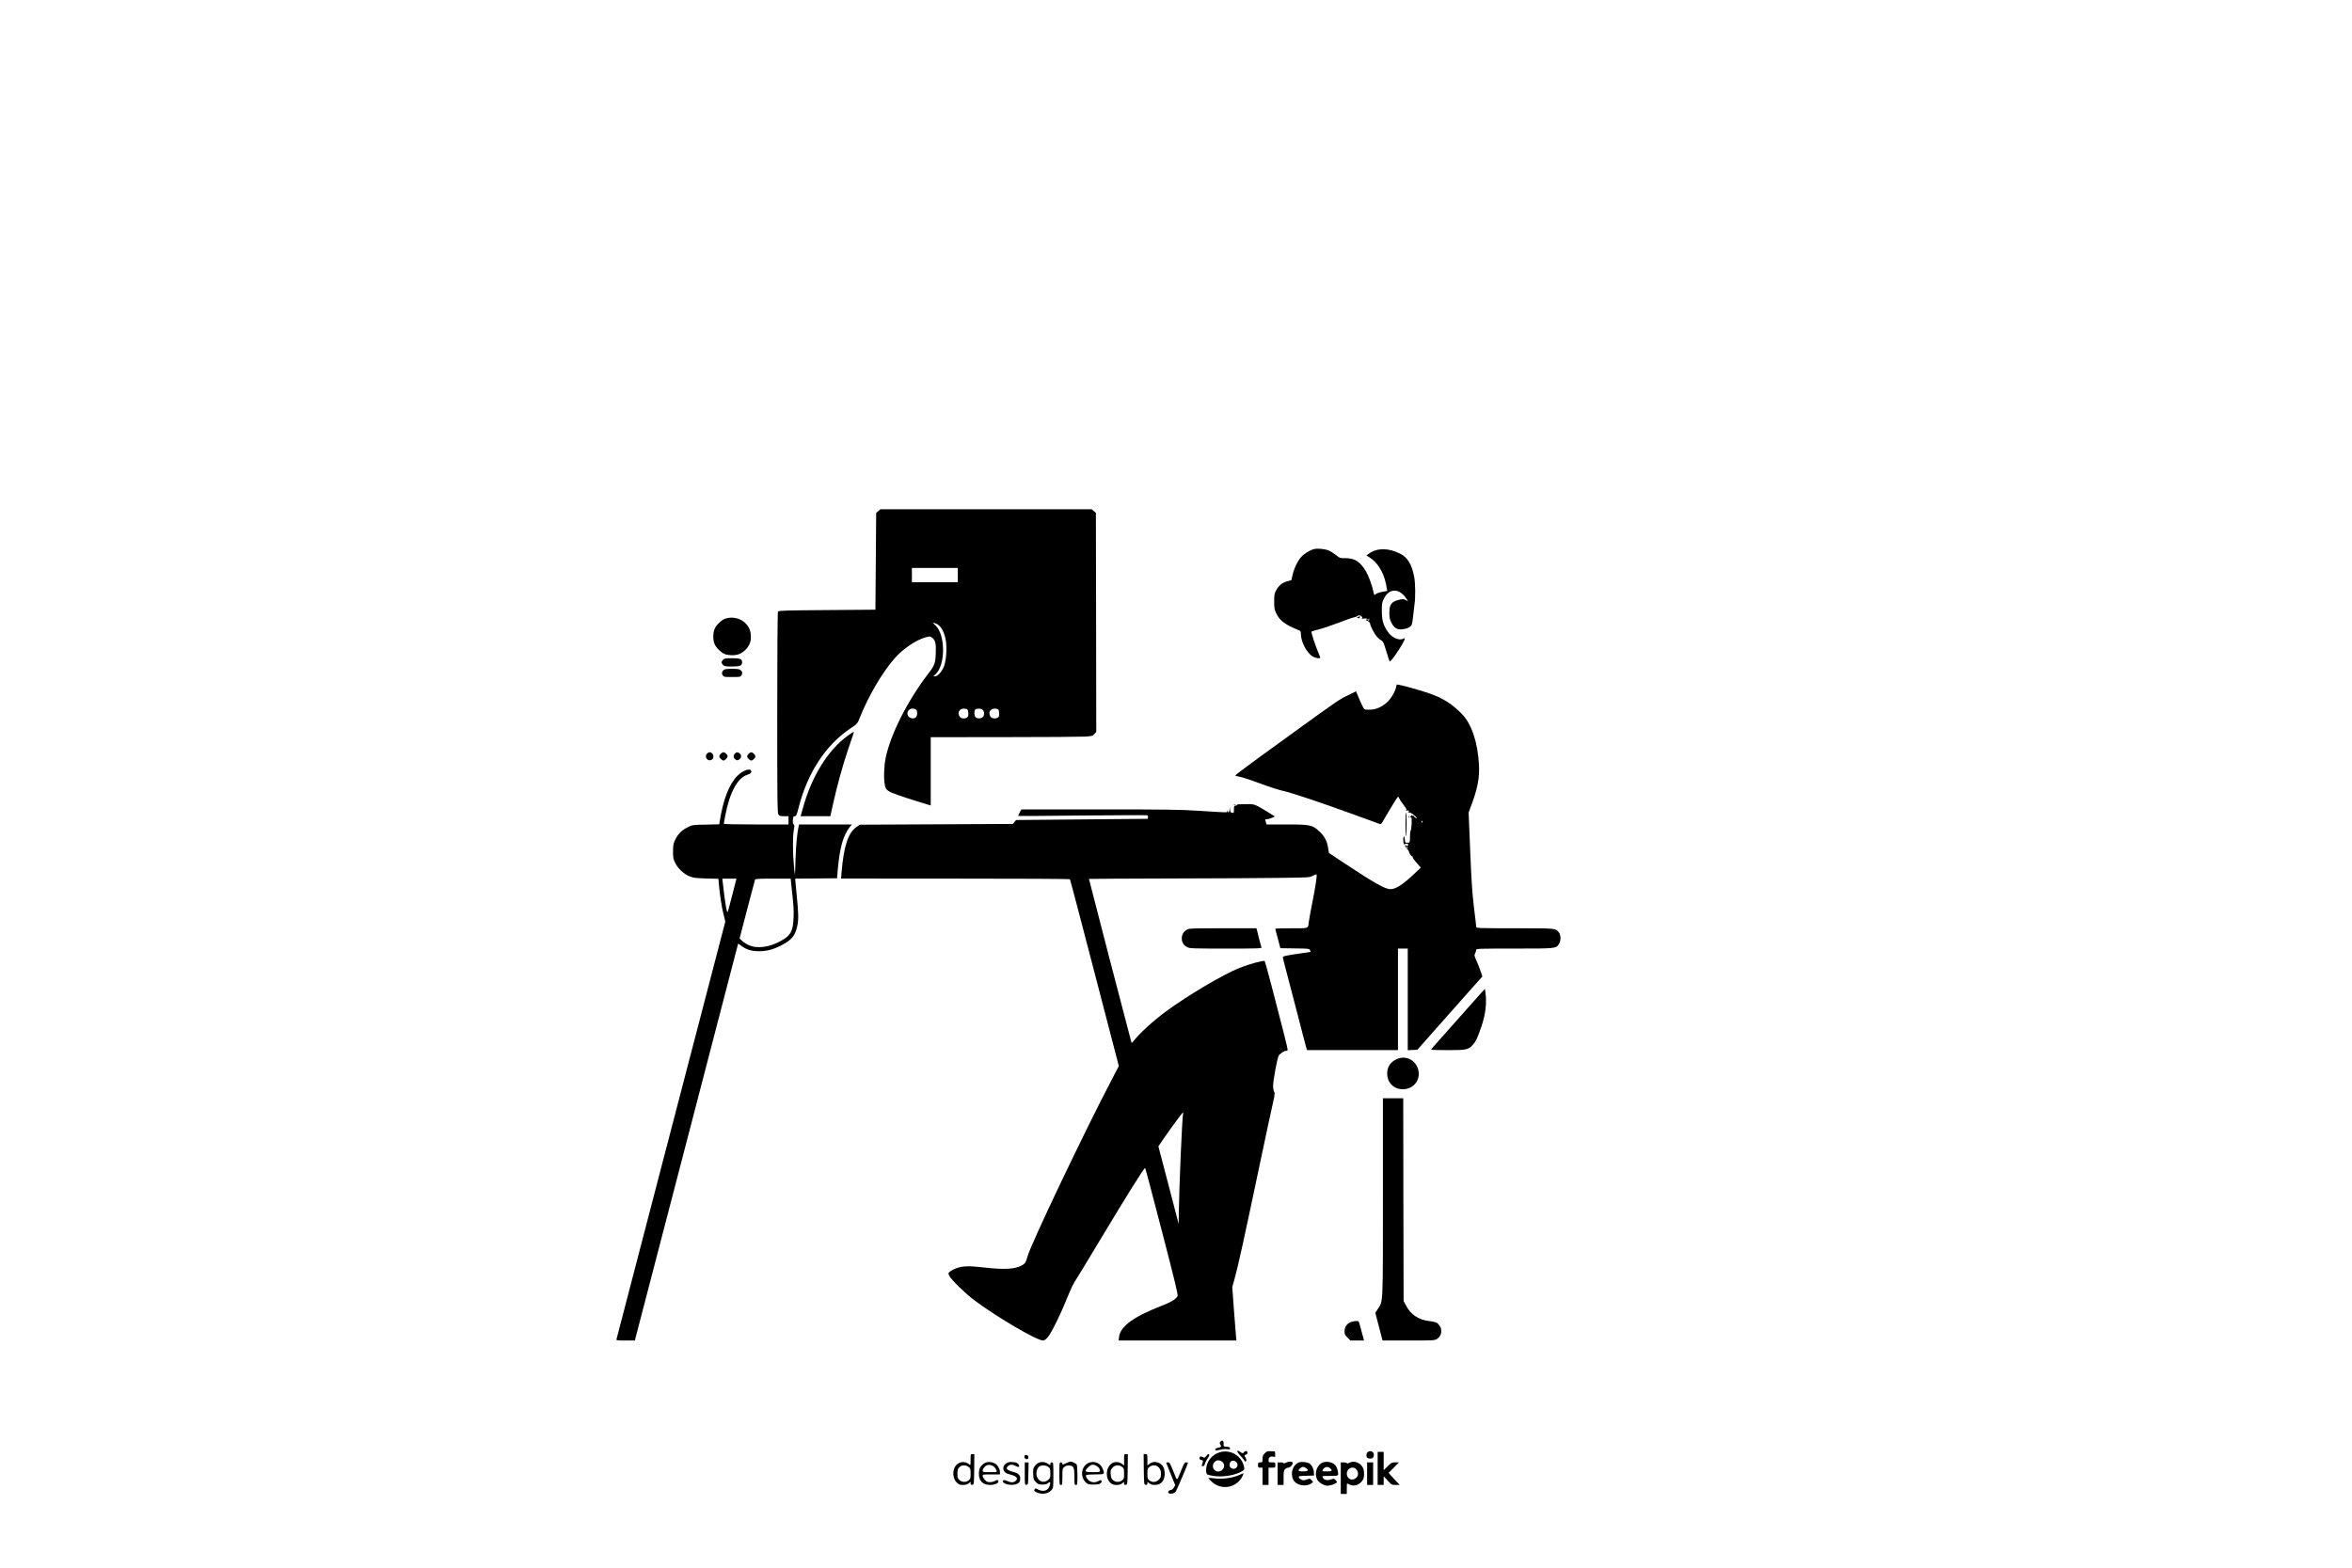 <?xml version="1.0" standalone="no"?>
<!DOCTYPE svg PUBLIC "-//W3C//DTD SVG 20010904//EN"
 "http://www.w3.org/TR/2001/REC-SVG-20010904/DTD/svg10.dtd">
<svg version="1.0" xmlns="http://www.w3.org/2000/svg"
 width="3126pt" height="2084pt" viewBox="0 0 3126 2084"
 preserveAspectRatio="xMidYMid meet">

<g transform="translate(0,2084) scale(0.1,-0.1)"
fill="#000000" stroke="none">
<path d="M11673 14046 l-28 -24 -5 -644 -5 -643 -643 -5 c-557 -4 -644 -7
-652 -20 -6 -9 -10 -525 -10 -1345 0 -1188 2 -1333 16 -1353 13 -19 24 -22 75
-22 l59 0 0 -55 0 -55 -430 0 c-265 0 -430 4 -430 9 0 6 9 58 21 117 58 301
161 491 289 534 46 15 55 23 55 42 0 55 -108 22 -186 -57 -109 -111 -188 -315
-234 -607 l-6 -36 -177 -4 c-177 -3 -178 -3 -244 -36 -77 -38 -130 -92 -167
-171 -22 -48 -26 -69 -26 -151 0 -85 3 -101 30 -153 37 -75 117 -149 193 -178
48 -19 81 -23 218 -27 l162 -4 7 -77 c13 -144 36 -296 61 -394 l24 -98 -721
-2767 c-396 -1522 -722 -2775 -725 -2784 -5 -17 5 -18 119 -18 l125 0 12 48
c6 26 315 1211 686 2635 371 1423 674 2589 674 2592 0 3 20 -10 44 -29 67 -51
135 -71 241 -71 102 1 186 24 297 82 130 68 177 126 204 252 19 89 17 171 -6
396 -11 104 -20 200 -20 212 l0 23 277 2 278 3 11 130 c26 280 71 439 156 548
l30 37 -351 0 -351 0 -5 -22 c-20 -84 -37 -263 -42 -441 -3 -114 -7 -206 -8
-205 -2 2 -8 59 -14 128 -16 172 -16 381 -1 464 10 58 10 70 -1 76 -10 6 -13
23 -11 59 3 45 7 51 26 51 19 0 24 13 50 113 116 460 360 833 686 1052 94 63
95 64 124 137 118 296 300 607 469 800 108 122 281 240 405 274 61 17 63 17
90 -3 43 -31 55 -82 49 -208 -5 -131 -16 -161 -96 -265 -277 -360 -507 -814
-571 -1130 -22 -110 -27 -278 -9 -360 9 -42 17 -55 47 -75 41 -26 160 -69 400
-143 l162 -50 0 454 0 454 983 1 c540 0 1024 4 1075 7 86 7 96 9 118 35 l24
28 -2 1456 -3 1455 -28 24 -28 24 -1404 0 -1404 0 -28 -24z m1057 -851 l0 -95
-305 0 -305 0 0 95 0 95 305 0 305 0 0 -95z m-247 -673 c39 -36 64 -88 83
-169 22 -95 14 -274 -16 -361 -26 -74 -84 -142 -121 -142 l-24 0 28 25 c135
126 135 525 -1 653 l-37 35 30 -7 c17 -4 43 -19 58 -34z m-312 -1112 c24 -13
26 -81 3 -104 -36 -37 -114 -5 -114 47 0 55 58 85 111 57z m687 -2 c7 -7 12
-31 12 -55 0 -32 -5 -45 -19 -53 -34 -18 -78 -12 -95 12 -36 50 -7 108 53 108
20 0 42 -5 49 -12z m204 -5 c22 -20 23 -70 1 -95 -20 -22 -76 -24 -97 -2 -19
18 -21 85 -4 102 17 17 78 15 100 -5z m206 5 c7 -7 12 -31 12 -55 0 -32 -5
-45 -19 -53 -34 -18 -78 -12 -95 12 -36 50 -7 108 53 108 20 0 42 -5 49 -12z
m-3534 -2460 c-30 -117 -58 -220 -61 -228 -12 -30 -37 114 -68 398 l-5 42 94
0 94 0 -54 -212z m780 160 c34 -310 38 -362 33 -467 -7 -179 -37 -236 -163
-306 -160 -90 -325 -111 -439 -56 -33 16 -72 42 -87 58 l-28 29 100 384 c55
212 102 390 105 397 3 10 59 13 239 13 l235 0 5 -52z"/>
<path d="M17464 13541 c-54 -14 -135 -64 -171 -106 -49 -57 -91 -143 -112
-232 l-18 -76 -46 -12 c-69 -17 -118 -55 -152 -116 -28 -50 -30 -62 -30 -154
0 -87 3 -107 26 -156 47 -99 118 -153 302 -227 23 -10 27 -17 27 -52 0 -100
79 -251 155 -295 45 -27 111 -35 102 -12 -67 156 -125 332 -115 343 3 2 47 15
99 28 52 13 173 54 269 91 96 37 184 68 195 68 12 1 32 9 46 18 24 16 27 16
50 -2 20 -16 21 -20 10 -28 -10 -7 -2 -8 26 -4 27 3 43 1 48 -7 5 -8 4 -11 -3
-6 -6 3 -14 2 -17 -4 -4 -6 -3 -9 2 -8 14 4 53 -26 53 -42 0 -27 56 -135 90
-174 18 -20 45 -43 60 -51 23 -12 32 -32 65 -142 21 -70 41 -131 45 -136 14
-16 200 263 200 301 0 10 -5 10 -21 1 -56 -29 -154 16 -207 97 -59 88 -75 147
-76 269 -1 101 1 115 27 167 71 144 209 142 303 -6 l18 -29 -32 17 c-26 13
-39 14 -79 5 -110 -25 -138 -62 -137 -179 0 -62 5 -84 27 -128 38 -72 76 -95
145 -87 64 6 107 27 123 58 7 12 16 63 20 112 5 50 13 119 18 155 15 91 13
281 -3 370 -30 163 -88 261 -185 309 -153 78 -305 80 -412 5 l-39 -27 43 -27
c106 -67 185 -196 218 -353 10 -50 17 -92 16 -92 -1 -1 -31 -7 -66 -13 -35 -6
-71 -18 -81 -27 -24 -21 -27 -19 -35 23 -14 77 -66 219 -100 277 -77 128 -149
175 -270 175 -74 0 -77 1 -128 41 -29 23 -72 50 -97 61 -50 21 -149 31 -196
19z m733 -940 c0 -11 -5 -18 -9 -15 -4 3 -5 11 -1 19 7 21 12 19 10 -4z"/>
<path d="M18062 12648 c2 -8 -5 -12 -17 -10 -16 2 -17 1 -5 -7 8 -6 18 -11 21
-11 12 0 18 29 8 35 -5 4 -8 1 -7 -7z"/>
<path d="M9642 12617 c-46 -14 -117 -80 -141 -130 -27 -56 -28 -156 -2 -212
23 -50 84 -109 133 -130 21 -8 65 -15 98 -15 74 0 123 19 174 68 51 49 76 104
76 171 0 74 -17 124 -59 172 -65 77 -180 108 -279 76z"/>
<path d="M9610 12070 c-11 -11 -20 -27 -20 -35 0 -8 9 -24 20 -35 17 -17 33
-20 118 -20 110 0 135 10 135 55 0 45 -25 55 -135 55 -85 0 -101 -3 -118 -20z"/>
<path d="M9628 11939 c-32 -18 -41 -48 -23 -75 15 -23 20 -24 125 -24 105 0
110 1 125 24 19 28 9 58 -25 76 -24 13 -180 13 -202 -1z"/>
<path d="M18551 11690 c-16 -62 -79 -159 -129 -198 -74 -59 -141 -85 -216 -86
-69 -1 -70 -1 -90 33 -11 19 -36 74 -56 122 l-37 89 -94 -46 c-133 -64 -136
-67 -719 -488 -724 -524 -805 -585 -789 -590 8 -2 41 -9 74 -16 33 -7 149 -46
259 -87 109 -41 239 -83 290 -94 112 -24 478 -146 936 -312 190 -69 352 -128
360 -131 10 -4 22 4 34 26 83 145 201 338 207 338 4 0 11 -9 14 -20 4 -12 29
-51 57 -87 40 -52 48 -67 37 -75 -11 -7 -9 -8 4 -4 25 8 44 -4 26 -15 -10 -6
-7 -9 11 -9 14 -1 44 -18 69 -40 28 -24 38 -38 27 -36 -10 1 -23 10 -28 19 -5
10 -14 15 -19 11 -5 -3 -8 -2 -7 3 2 4 -1 8 -7 8 -5 0 -9 -3 -7 -7 1 -5 -2 -8
-8 -8 -5 0 -10 -4 -10 -10 0 -5 6 -7 13 -5 9 4 11 -16 9 -85 -2 -49 -8 -90
-13 -90 -5 0 -9 -36 -9 -80 0 -64 -3 -80 -15 -81 -51 -4 -50 -5 -53 39 -2 23
-7 42 -13 42 -12 0 -11 -81 1 -100 5 -8 10 -10 10 -4 0 5 11 10 24 10 13 0 23
-5 22 -13 -3 -21 -17 -28 -25 -14 -6 9 -11 10 -15 2 -4 -6 -2 -11 4 -11 6 0 9
-4 5 -9 -3 -5 4 -16 15 -24 11 -8 22 -24 25 -35 5 -29 36 -73 46 -66 5 3 7 -1
4 -8 -3 -7 21 -42 52 -77 l57 -64 -84 -80 c-157 -148 -249 -207 -320 -207 -68
0 -205 76 -591 331 l-226 150 -12 72 c-14 90 -52 158 -121 220 -90 81 -119 87
-429 87 l-268 0 -10 35 c-11 34 -10 35 15 35 15 0 45 9 67 18 l39 18 -94 59
c-169 104 -177 107 -277 105 -48 -1 -98 -2 -110 -2 -13 0 -23 -4 -23 -9 0 -5
-9 -9 -20 -9 -17 0 -20 -7 -20 -51 0 -43 -3 -50 -16 -45 -9 3 -20 6 -24 6 -5
0 -11 19 -13 43 l-4 42 -1 -42 c-2 -43 -17 -58 -25 -25 -4 16 -5 16 -6 0 -1
-22 31 -22 -351 2 -279 18 -433 20 -1350 20 l-1035 0 -23 -42 c-12 -23 -21
-43 -19 -45 2 -2 386 1 853 6 467 4 855 6 862 3 7 -2 12 -14 10 -26 l-3 -21
-875 -8 -875 -8 -22 -26 -21 -26 -1017 -5 -1017 -5 -45 -31 c-110 -75 -169
-255 -198 -603 l-7 -82 1518 -1 c835 0 1521 -3 1524 -8 4 -4 151 -564 328
-1246 l322 -1238 -69 -132 c-369 -701 -1103 -2239 -1146 -2403 -18 -70 -29
-88 -69 -112 -86 -53 -238 -62 -513 -30 -196 23 -283 20 -367 -12 -28 -10 -63
-29 -78 -41 -27 -23 -28 -23 -11 -58 24 -51 212 -234 330 -323 297 -223 831
-537 915 -537 18 0 36 12 60 39 57 67 179 318 289 593 22 55 53 119 68 142 16
22 162 264 326 536 386 643 606 994 615 983 4 -4 105 -385 224 -845 170 -655
215 -841 207 -856 -24 -45 -83 -81 -227 -137 -359 -139 -536 -270 -551 -409
l-6 -46 783 0 783 0 -6 62 c-4 35 -16 195 -28 356 l-21 293 26 92 c50 177 118
487 356 1617 61 289 127 601 149 694 34 150 37 172 25 195 -8 14 -14 46 -14
71 0 71 56 378 75 406 18 29 72 64 97 64 9 0 19 4 22 8 3 5 -23 118 -58 253
-35 134 -103 397 -151 584 -49 187 -92 344 -96 349 -12 13 -205 -39 -335 -91
-213 -85 -689 -366 -974 -576 -170 -125 -344 -284 -433 -394 -22 -28 -27 -30
-31 -15 -15 48 -565 2166 -563 2168 1 2 497 4 1102 6 605 1 1264 5 1465 8 358
5 366 5 408 28 24 13 47 21 50 18 9 -10 -15 -169 -58 -384 -21 -108 -42 -219
-45 -247 -12 -93 10 -85 -231 -85 -118 0 -214 -3 -214 -7 0 -5 15 -64 34 -133
l33 -125 191 -3 c182 -2 192 -3 203 -23 6 -11 9 -22 7 -23 -2 -1 -57 -10 -123
-19 -200 -28 -245 -38 -245 -53 0 -7 13 -62 29 -121 16 -60 84 -319 151 -578
66 -258 126 -485 131 -502 l11 -33 604 0 604 0 0 675 0 675 65 0 65 0 0 -675
0 -676 64 3 64 3 367 415 c203 228 397 447 432 487 l65 72 -23 68 c-12 37 -37
101 -55 140 -30 68 -32 75 -18 100 7 16 14 36 14 46 0 16 31 17 505 17 558 0
557 0 595 62 27 45 27 117 -1 152 -45 57 -34 56 -589 56 -479 0 -510 1 -510
18 0 9 -13 126 -30 258 -23 192 -33 346 -50 752 l-21 511 35 94 c86 230 112
370 102 546 -17 297 -97 535 -225 668 -128 133 -254 213 -437 276 -105 37
-332 101 -394 112 l-36 6 -13 -51z m354 -1769 c3 -5 2 -12 -3 -15 -5 -3 -9 1
-9 9 0 17 3 19 12 6z m-195 -351 c0 -5 -2 -10 -4 -10 -3 0 -8 5 -11 10 -3 6
-1 10 4 10 6 0 11 -4 11 -10z m-2986 -3537 c-13 -61 -51 -940 -57 -1326 l-2
-137 -134 515 -135 516 73 107 c96 140 244 341 253 342 3 0 4 -8 2 -17z"/>
<path d="M11265 11058 c-266 -194 -481 -544 -598 -975 l-26 -93 197 0 198 0
37 168 c58 256 121 485 196 711 38 113 72 214 76 224 11 27 -5 20 -80 -35z"/>
<path d="M9397 10822 c-39 -43 6 -108 58 -84 48 22 28 102 -25 102 -9 0 -24
-8 -33 -18z"/>
<path d="M9580 10820 c-11 -11 -20 -27 -20 -35 0 -8 9 -24 20 -35 11 -11 27
-20 35 -20 21 0 55 36 55 59 0 20 -35 51 -57 51 -7 0 -22 -9 -33 -20z"/>
<path d="M9767 10822 c-24 -27 -21 -59 8 -78 23 -15 27 -15 50 0 30 20 33 56
7 79 -24 22 -45 21 -65 -1z"/>
<path d="M9950 10820 c-11 -11 -20 -27 -20 -35 0 -8 9 -24 20 -35 11 -11 27
-20 35 -20 8 0 24 9 35 20 11 11 20 27 20 35 0 8 -9 24 -20 35 -11 11 -27 20
-35 20 -8 0 -24 -9 -35 -20z"/>
<path d="M16398 10143 c6 -2 18 -2 25 0 6 3 1 5 -13 5 -14 0 -19 -2 -12 -5z"/>
<path d="M18680 9878 c0 -89 3 -159 6 -156 10 11 13 318 3 318 -5 0 -9 -69 -9
-162z"/>
<path d="M18722 9980 c0 -14 2 -19 5 -12 2 6 2 18 0 25 -3 6 -5 1 -5 -13z"/>
<path d="M15773 8480 c-45 -27 -66 -64 -66 -116 0 -53 24 -91 74 -116 31 -16
77 -18 513 -18 431 0 478 2 472 16 -3 8 -15 52 -27 97 -11 45 -25 99 -30 120
l-10 37 -447 0 c-425 0 -449 -1 -479 -20z"/>
<path d="M19694 7650 c-43 -48 -138 -154 -324 -365 -128 -145 -141 -160 -264
-297 -47 -53 -86 -99 -86 -102 0 -3 100 -6 223 -6 251 0 275 6 336 75 38 43
57 85 111 242 54 157 73 316 52 453 l-7 44 -41 -44z"/>
<path d="M18543 6750 c-70 -40 -105 -99 -106 -178 -1 -123 86 -212 208 -212
148 0 247 135 200 275 -44 130 -183 183 -302 115z"/>
<path d="M18380 4927 c0 -1456 3 -1380 -66 -1485 l-35 -54 48 -184 48 -184
345 0 c328 0 347 1 378 20 63 38 77 125 31 184 -29 37 -46 44 -138 55 -141 18
-241 86 -304 206 l-32 60 -3 1348 -2 1347 -135 0 -135 0 0 -1313z"/>
<path d="M17965 3269 c-61 -19 -95 -65 -95 -127 0 -38 6 -50 39 -83 l39 -39
90 0 91 0 -24 88 c-13 48 -29 106 -35 130 -10 39 -13 42 -43 41 -18 0 -45 -5
-62 -10z"/>
<path d="M16220 1675 c-11 -13 -11 -21 -2 -36 18 -29 15 -36 -23 -43 -19 -4
-37 -11 -40 -16 -14 -22 7 -26 57 -13 30 8 72 12 96 9 37 -5 43 -3 40 12 -2
12 -15 18 -45 20 -42 3 -42 3 -40 40 2 41 -20 55 -43 27z"/>
<path d="M16445 1550 c-4 -6 15 -34 42 -63 28 -29 52 -59 55 -67 4 -11 8 -12
18 -4 9 9 8 18 -4 42 -20 39 -20 39 4 45 27 7 27 47 0 47 -10 0 -23 -7 -28
-17 -10 -17 -22 -14 -59 12 -15 11 -23 13 -28 5z"/>
<path d="M16218 1536 c-112 -31 -188 -128 -188 -241 0 -24 6 -48 13 -54 8 -6
47 -16 89 -22 122 -18 289 10 376 63 31 19 33 24 27 56 -27 144 -176 237 -317
198z m35 -137 c58 -71 -48 -164 -113 -99 -48 48 -2 139 63 126 18 -3 40 -16
50 -27z m186 -3 c8 -9 11 -26 7 -41 -16 -65 -111 -48 -104 18 5 54 60 67 97
23z"/>
<path d="M16810 1521 c-25 -24 -30 -38 -30 -75 0 -44 -1 -46 -30 -46 -28 0
-30 -3 -30 -35 0 -32 2 -35 30 -35 l30 0 0 -115 0 -115 40 0 40 0 0 115 0 115
45 0 c45 0 45 0 45 35 0 35 0 35 -45 35 -43 0 -45 1 -45 29 0 38 22 55 61 47
30 -6 30 -5 27 32 l-3 37 -53 3 c-47 3 -56 0 -82 -27z"/>
<path d="M18176 1534 c-19 -18 -21 -55 -4 -72 7 -7 24 -12 38 -12 34 0 50 17
50 52 0 43 -53 64 -84 32z"/>
<path d="M18310 1320 l0 -220 40 0 40 0 0 58 1 57 52 -57 c52 -57 53 -58 107
-58 l54 0 -55 58 c-30 31 -63 67 -74 80 l-19 23 69 69 69 70 -49 0 c-46 0 -53
-3 -102 -52 l-53 -52 0 122 0 122 -40 0 -40 0 0 -220z"/>
<path d="M12900 1433 c0 -72 -1 -75 -18 -60 -51 46 -131 40 -176 -13 -51 -61
-47 -171 9 -227 28 -28 40 -33 83 -33 35 0 57 6 76 21 l26 20 0 -21 c0 -16 5
-21 23 -18 22 3 22 4 25 206 l2 202 -25 0 c-25 0 -25 -1 -25 -77z m-26 -94
c24 -19 26 -27 26 -89 0 -62 -2 -70 -26 -89 -36 -28 -86 -27 -121 3 -25 22
-28 31 -28 84 0 50 4 65 24 86 31 33 87 35 125 5z"/>
<path d="M14940 1435 l0 -76 -31 23 c-39 29 -98 30 -136 2 -80 -59 -84 -202
-8 -262 37 -30 112 -30 149 -1 l26 20 0 -21 c0 -16 5 -21 23 -18 22 3 22 4 25
206 l2 202 -25 0 c-25 0 -25 -1 -25 -75z m-26 -96 c24 -19 26 -27 26 -89 0
-62 -2 -70 -26 -89 -36 -28 -86 -27 -120 2 -22 19 -28 34 -32 78 -4 49 -1 59
23 87 33 39 87 44 129 11z"/>
<path d="M15202 1308 c3 -202 3 -203 26 -206 17 -3 22 2 22 18 l0 21 26 -20
c19 -15 41 -21 74 -21 81 0 130 57 130 150 0 73 -28 123 -81 144 -48 19 -86
14 -124 -15 l-25 -20 0 75 c0 75 0 76 -25 76 l-25 0 2 -202z m202 21 c20 -24
26 -41 26 -81 0 -41 -5 -54 -29 -79 -36 -36 -86 -39 -125 -8 -24 19 -26 27
-26 89 0 62 2 70 26 89 41 33 96 28 128 -10z"/>
<path d="M16031 1483 c-20 -24 -23 -25 -46 -13 -19 10 -28 11 -37 2 -16 -16
-2 -42 23 -42 21 0 22 -14 3 -64 -4 -11 0 -16 14 -16 13 0 21 9 25 28 3 15 19
47 36 72 28 42 31 60 11 60 -5 0 -18 -12 -29 -27z"/>
<path d="M13616 1484 c-9 -22 17 -49 39 -40 10 3 15 15 13 28 -4 29 -42 37
-52 12z"/>
<path d="M13120 1403 c-35 -7 -78 -40 -95 -73 -8 -16 -15 -53 -15 -82 0 -96
53 -148 150 -148 55 0 110 22 110 45 0 23 -18 27 -45 9 -14 -9 -44 -17 -67
-17 -34 0 -47 6 -70 32 -15 17 -28 40 -28 51 0 19 7 20 115 20 l115 0 0 33 c0
37 -29 90 -62 110 -28 18 -74 26 -108 20z m96 -66 c12 -12 25 -32 29 -44 6
-23 5 -23 -89 -23 -85 0 -96 2 -96 18 0 24 28 62 54 72 31 14 78 3 102 -23z"/>
<path d="M13415 1404 c-60 -14 -93 -61 -76 -107 13 -33 28 -43 99 -62 72 -20
94 -45 67 -75 -27 -29 -61 -33 -111 -10 -47 20 -64 19 -64 -3 0 -40 131 -62
189 -32 32 16 41 33 41 76 0 38 -29 65 -82 79 -95 24 -119 49 -79 82 29 23 57
23 103 -1 33 -16 38 -17 43 -2 7 18 -27 51 -54 51 -9 0 -25 2 -36 4 -11 2 -29
2 -40 0z"/>
<path d="M13810 1397 c-20 -7 -44 -27 -58 -47 -21 -30 -23 -44 -20 -108 3 -66
6 -75 36 -105 28 -28 39 -32 86 -32 39 0 60 5 75 19 29 26 37 14 22 -34 -20
-66 -83 -87 -154 -51 -36 19 -38 19 -47 0 -9 -15 -5 -21 18 -33 73 -38 162
-27 206 25 26 30 26 33 26 200 0 162 -1 169 -20 169 -14 0 -20 -7 -20 -21 0
-20 0 -20 -27 -1 -38 27 -81 33 -123 19z m124 -58 c23 -18 26 -27 26 -84 0
-58 -2 -65 -31 -89 -55 -46 -125 -24 -149 49 -14 43 2 108 33 130 31 22 89 19
121 -6z"/>
<path d="M14171 1390 c-52 -24 -51 -24 -51 -5 0 8 -9 15 -20 15 -19 0 -20 -7
-20 -150 0 -143 1 -150 20 -150 19 0 20 7 20 109 0 107 1 110 27 131 19 15 38
20 67 18 56 -4 66 -28 66 -155 0 -96 1 -103 20 -103 19 0 20 7 20 126 0 69 -4
134 -10 144 -9 17 -59 40 -84 40 -6 0 -31 -9 -55 -20z"/>
<path d="M14485 1399 c-111 -32 -140 -187 -50 -269 23 -22 36 -25 100 -25 58
0 77 4 94 19 16 14 18 22 10 32 -9 11 -15 11 -32 0 -37 -23 -75 -27 -111 -12
-35 15 -72 68 -61 86 3 6 57 10 121 10 129 0 130 0 98 80 -27 66 -99 100 -169
79z m85 -44 c31 -16 50 -43 50 -69 0 -13 -15 -16 -95 -16 -110 0 -118 9 -61
66 37 37 62 42 106 19z"/>
<path d="M17088 1394 c-16 -8 -28 -10 -28 -4 0 5 -18 10 -40 10 l-40 0 0 -150
0 -150 40 0 40 0 0 95 c0 82 3 98 20 115 11 11 31 20 44 20 29 0 73 59 53 72
-19 12 -60 9 -89 -8z"/>
<path d="M17275 1403 c-87 -24 -131 -139 -88 -230 38 -80 170 -106 248 -49 20
14 20 15 -3 39 -22 24 -24 24 -65 9 -37 -13 -46 -13 -72 -1 -16 8 -31 22 -33
31 -3 15 9 18 100 20 l103 3 -2 43 c-2 47 -30 100 -63 120 -24 14 -96 23 -125
15z m83 -79 c41 -29 28 -44 -38 -44 -46 0 -60 3 -60 14 0 17 38 46 60 46 9 0
26 -7 38 -16z"/>
<path d="M17595 1403 c-88 -22 -134 -144 -87 -233 20 -38 89 -80 132 -80 35 0
92 17 115 34 20 14 20 15 -3 39 -22 23 -24 24 -65 9 -49 -17 -89 -6 -107 28
-10 20 -8 20 94 20 77 0 105 3 109 13 8 21 -8 90 -27 119 -28 42 -101 66 -161
51z m85 -83 c33 -33 24 -40 -45 -40 -62 0 -65 1 -55 20 22 42 69 51 100 20z"/>
<path d="M17935 1395 c-19 -10 -31 -12 -33 -6 -2 6 -21 11 -43 11 l-39 0 0
-210 0 -210 40 0 40 0 0 70 c0 39 2 70 3 70 2 0 18 -7 36 -16 59 -30 143 2
176 66 22 42 19 128 -5 167 -38 63 -117 89 -175 58z m94 -91 c28 -36 27 -79
-4 -109 -49 -49 -125 -17 -125 54 0 74 85 110 129 55z"/>
<path d="M13620 1249 c0 -150 0 -150 23 -147 22 3 22 6 25 151 l3 147 -26 0
-25 0 0 -151z"/>
<path d="M15500 1395 c0 -3 27 -71 60 -152 l60 -146 -18 -31 c-11 -20 -27 -32
-44 -34 -15 -2 -28 -11 -31 -22 -9 -36 70 -35 100 1 10 13 163 372 163 384 0
3 -11 5 -24 5 -21 0 -29 -13 -65 -102 -56 -138 -56 -139 -73 -97 -83 203 -81
199 -105 199 -13 0 -23 -2 -23 -5z"/>
<path d="M18170 1250 l0 -150 40 0 40 0 0 150 0 150 -40 0 -40 0 0 -150z"/>
<path d="M16471 1232 c-83 -38 -224 -58 -324 -45 -45 5 -84 8 -86 6 -3 -2 16
-23 42 -48 126 -121 329 -87 409 68 10 22 18 40 16 42 -2 1 -27 -9 -57 -23z"/>
</g>
</svg>
